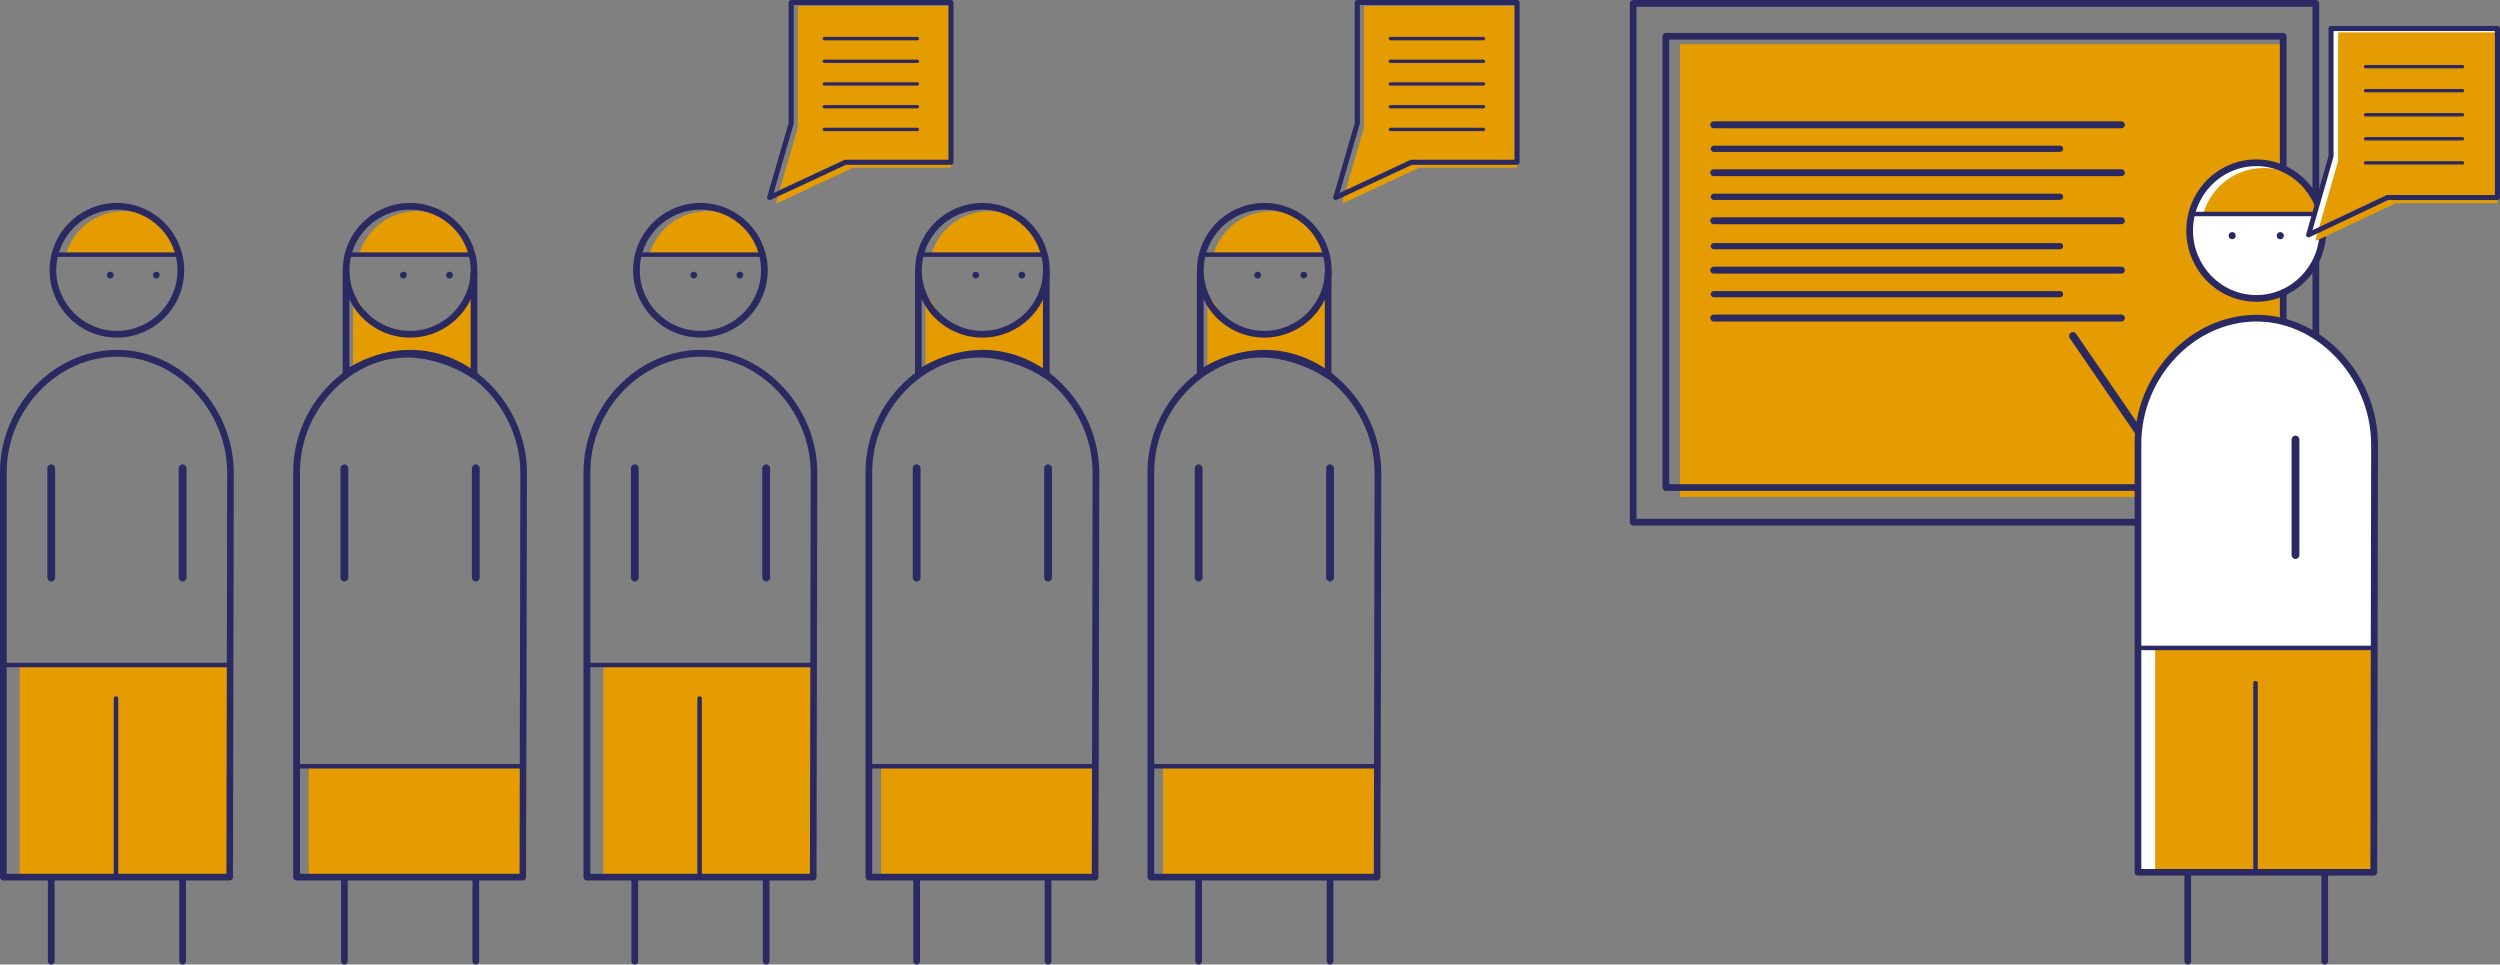 <?xml version="1.0" encoding="utf-8"?>
<!-- Generator: Adobe Illustrator 26.0.2, SVG Export Plug-In . SVG Version: 6.00 Build 0)  -->
<svg version="1.1" id="Ebene_1" xmlns="http://www.w3.org/2000/svg" xmlns:xlink="http://www.w3.org/1999/xlink" x="0px" y="0px"
	 viewBox="0 0 223.94 86.4" style="enable-background:new 0 0 223.94 86.4;" xml:space="preserve">
<rect x="0" y="0" width="223.94" height="86.4" fill="#808080" stroke="none"/>
<style type="text/css">
	.st0{fill:#E59C00;}
	.st1{fill:#2B2961;}
	.st2{fill:#FFFFFF;}
	.st3{clip-path:url(#SVGID_00000054226124875091129940000002719736493154198972_);}
	.st4{clip-path:url(#SVGID_00000086664559086605249730000001394313903832037557_);}
	.st5{clip-path:url(#SVGID_00000060009925146210114400000017474337532258080134_);}
	.st6{clip-path:url(#SVGID_00000170265340975477551600000009316201427859885725_);}
	.st7{clip-path:url(#SVGID_00000080186973349045176720000004507147366913172110_);}
	.st8{clip-path:url(#SVGID_00000146464079438894405660000016154677465923521452_);}
	.st9{clip-path:url(#SVGID_00000117655559743951091070000017128018353509494943_);}
	.st10{clip-path:url(#SVGID_00000170991527364745499030000017588218411183586723_);}
	.st11{clip-path:url(#SVGID_00000085971430536015226710000009356637757565433000_);}
	.st12{clip-path:url(#SVGID_00000114058371392734992070000005152476683160575401_);}
	.st13{clip-path:url(#SVGID_00000132065651107293686720000007099490293731799214_);}
	.st14{clip-path:url(#SVGID_00000139273781145759643950000006475828908871187597_);}
	.st15{clip-path:url(#SVGID_00000101066713380252829080000012594751812343963578_);}
	.st16{clip-path:url(#SVGID_00000145743494594186683080000001077481218153528229_);}
	.st17{clip-path:url(#SVGID_00000167368643584444946630000016857189284870269076_);}
	.st18{clip-path:url(#SVGID_00000168800951757268520430000005980766234804248511_);}
	.st19{clip-path:url(#SVGID_00000045619050783416518850000016223560167760175745_);}
	.st20{clip-path:url(#SVGID_00000013881676878168430420000001192009420886549162_);}
	.st21{clip-path:url(#SVGID_00000045618616343891548690000006776477939914231188_);}
	.st22{clip-path:url(#SVGID_00000059296197028562356130000014863953293039797135_);}
	.st23{clip-path:url(#SVGID_00000134939670266415434520000002539841397179923072_);}
	.st24{clip-path:url(#SVGID_00000014613853773973549290000010483702874655677088_);}
	.st25{clip-path:url(#SVGID_00000106827450260815505480000011085520758694984848_);}
	.st26{clip-path:url(#SVGID_00000134227604906182342570000010404002585508168637_);}
	.st27{clip-path:url(#SVGID_00000161631310125219085770000004463697122254179230_);}
	.st28{clip-path:url(#SVGID_00000132053079735250168130000000569162127662767039_);}
	.st29{clip-path:url(#SVGID_00000167365663130793808380000012225439093191472571_);}
	.st30{clip-path:url(#SVGID_00000157281184574398879030000008757148848175281554_);}
	.st31{clip-path:url(#SVGID_00000159446397397979117700000001640103451280670879_);}
	.st32{clip-path:url(#SVGID_00000016794144491880270020000014522079301293160360_);}
	.st33{clip-path:url(#SVGID_00000036209015050405181300000018248802072393530797_);}
	.st34{clip-path:url(#SVGID_00000137845602369773148500000016057297664663686039_);}
	.st35{clip-path:url(#SVGID_00000048500676011489309400000008271305714470373781_);}
	.st36{clip-path:url(#SVGID_00000044177082597932844760000008722144790762021782_);}
	.st37{clip-path:url(#SVGID_00000129200108281131739330000005624448650753909662_);}
	.st38{clip-path:url(#SVGID_00000023985011132559819360000013979994958131171458_);}
	.st39{clip-path:url(#SVGID_00000090292926328742195810000013107488443885187501_);}
	.st40{clip-path:url(#SVGID_00000037681346303698481070000006080193855876462470_);}
	.st41{clip-path:url(#SVGID_00000083066615456193301610000017836080711602234298_);}
	.st42{clip-path:url(#SVGID_00000165225249908574620340000014657383061342908848_);}
	.st43{clip-path:url(#SVGID_00000054247828560713064770000015620071376329703841_);}
	.st44{clip-path:url(#SVGID_00000096056538666073643740000009872824667117689010_);}
	.st45{clip-path:url(#SVGID_00000047755174894878952370000012583240504781747131_);}
	.st46{clip-path:url(#SVGID_00000119798287325320436960000010102912269544350859_);}
	.st47{clip-path:url(#SVGID_00000057138337888914529060000004861014304328561808_);}
	.st48{clip-path:url(#SVGID_00000057838608748137759650000001167228934817434001_);}
	.st49{clip-path:url(#SVGID_00000063610778903800502260000011895142773586285700_);}
	.st50{clip-path:url(#SVGID_00000106125961785039363350000006818784060832444829_);}
	.st51{clip-path:url(#SVGID_00000101824661859649134660000015017056328711243450_);}
	.st52{clip-path:url(#SVGID_00000029039716401219119970000005813229699788473007_);}
	.st53{clip-path:url(#SVGID_00000073717725674674352920000010744923197279607463_);}
	.st54{clip-path:url(#SVGID_00000151520435338283835890000013835561683966938507_);}
	.st55{clip-path:url(#SVGID_00000152255303969692146070000012926515798637090987_);}
	.st56{clip-path:url(#SVGID_00000051375163349845439100000006980135556247313311_);}
	.st57{clip-path:url(#SVGID_00000147901972432030468530000009078318256210567830_);}
	.st58{clip-path:url(#SVGID_00000062870874542940707070000004302354057026344850_);}
	.st59{clip-path:url(#SVGID_00000050657852898076227930000004387340139116635555_);}
	.st60{clip-path:url(#SVGID_00000018945970022886769390000004451845663973096887_);}
	.st61{clip-path:url(#SVGID_00000173161821483208505480000015128450903691464859_);}
	.st62{clip-path:url(#SVGID_00000155111703136510788340000012895442554114165380_);}
	.st63{clip-path:url(#SVGID_00000059992089610166161160000000842145454383264686_);}
	.st64{clip-path:url(#SVGID_00000136391662369506026830000015476192653029464241_);}
	.st65{clip-path:url(#SVGID_00000183929578332892268920000014022260653981344905_);}
	.st66{clip-path:url(#SVGID_00000112595637819974352120000006032164647448952497_);}
	.st67{clip-path:url(#SVGID_00000175312131474313543250000007947846876404754595_);}
	.st68{clip-path:url(#SVGID_00000132049257559617092000000018177866003038656139_);}
	.st69{clip-path:url(#SVGID_00000011738566509467197140000010987237452925827765_);}
	.st70{clip-path:url(#SVGID_00000165918090466237143040000011630709892675944621_);}
	.st71{clip-path:url(#SVGID_00000021121545368835372370000000275060138557029523_);}
	.st72{clip-path:url(#SVGID_00000165933572562990691700000004606165467880264074_);}
	.st73{clip-path:url(#SVGID_00000124880954941160194930000000436340068861984433_);}
	.st74{clip-path:url(#SVGID_00000119103538174039032440000006469444503352754086_);}
	.st75{clip-path:url(#SVGID_00000038393540531702550520000015592313270954373277_);}
	.st76{clip-path:url(#SVGID_00000024697088589477846250000002866125961793476788_);}
	.st77{clip-path:url(#SVGID_00000047061703711436852940000015736236930094872225_);}
	.st78{clip-path:url(#SVGID_00000030461320586728452250000015812591228948667049_);}
	.st79{clip-path:url(#SVGID_00000133491136910235684550000013077758319837929885_);}
	.st80{clip-path:url(#SVGID_00000063607446532104577650000008977422929786669497_);}
	.st81{clip-path:url(#SVGID_00000057122506291700643150000009719602566107967411_);}
	.st82{clip-path:url(#SVGID_00000131335545960759758060000017208837557489094832_);}
	.st83{fill:none;}
	.st84{clip-path:url(#SVGID_00000148644447745132137840000008219928240875763368_);}
	.st85{clip-path:url(#SVGID_00000034779453188309453650000016969967341908625307_);}
	.st86{clip-path:url(#SVGID_00000054948011789800213560000004570999483921854652_);}
	.st87{clip-path:url(#SVGID_00000090274829914987713350000016143379960415826607_);}
	.st88{clip-path:url(#SVGID_00000096765130950643287650000000140834405350752696_);}
	.st89{clip-path:url(#SVGID_00000056389052322814138240000009538333694030880173_);}
	.st90{clip-path:url(#SVGID_00000122689793255153615420000003897831405390150310_);}
	.st91{clip-path:url(#SVGID_00000047778188159453494880000008870956883883617724_);}
	.st92{clip-path:url(#SVGID_00000136387351293942689440000014920735492835396495_);}
	.st93{clip-path:url(#SVGID_00000076587758725298907120000017083037888633038759_);}
	.st94{clip-path:url(#SVGID_00000058557059255742024750000004252714293019205304_);}
	.st95{clip-path:url(#SVGID_00000127745640859475004960000006654650643930722179_);}
	.st96{clip-path:url(#SVGID_00000090272100705739749050000002347534258952865449_);}
	.st97{clip-path:url(#SVGID_00000103943424732841304380000000471607309116931997_);}
	.st98{clip-path:url(#SVGID_00000077291071381683366760000007877584266947639469_);}
	.st99{clip-path:url(#SVGID_00000093868426477337756110000011879452322402605460_);}
	.st100{clip-path:url(#SVGID_00000137092517400768606590000009548171389432950931_);}
	.st101{clip-path:url(#SVGID_00000039832454280346162880000003225836743653104817_);}
	.st102{clip-path:url(#SVGID_00000100374371256564218480000010915342254742291125_);}
	.st103{clip-path:url(#SVGID_00000174574598133294900540000013841917793367798678_);}
	.st104{clip-path:url(#SVGID_00000142164725687035543770000010849771562377639841_);}
	.st105{clip-path:url(#SVGID_00000036962784171259080770000001079426861224053889_);}
	.st106{clip-path:url(#SVGID_00000127015845503890253340000006364973724210089611_);}
	.st107{clip-path:url(#SVGID_00000124865242819524025680000001695882020768799420_);}
	.st108{clip-path:url(#SVGID_00000004543591992128915730000001480879395834476967_);}
	.st109{clip-path:url(#SVGID_00000151510536100261655790000010758244995986682245_);}
	.st110{clip-path:url(#SVGID_00000128486528646704898270000014398236278284336539_);}
	.st111{clip-path:url(#SVGID_00000001655096020266654910000007984404451050374583_);}
	.st112{clip-path:url(#SVGID_00000182517017461821049840000007806864695374812350_);}
	.st113{clip-path:url(#SVGID_00000129888610930255795780000007138757479699912381_);}
	.st114{clip-path:url(#SVGID_00000107567937348857928520000017978953866724941468_);}
	.st115{clip-path:url(#SVGID_00000070828234145560649410000011796295470604051123_);}
	.st116{clip-path:url(#SVGID_00000069359554016609680560000006721307518217945225_);}
	.st117{clip-path:url(#SVGID_00000125574484154866016330000001700083819557123772_);}
	.st118{clip-path:url(#SVGID_00000018925533871153765410000005827353581664270759_);}
	.st119{clip-path:url(#SVGID_00000075856512939326021320000012019016761516756913_);}
	.st120{clip-path:url(#SVGID_00000035530475137976063420000005689055099903432371_);}
	.st121{clip-path:url(#SVGID_00000063618371995236814380000006399076249336947346_);}
	.st122{clip-path:url(#SVGID_00000023249412160316230630000008213930877389693604_);}
	.st123{clip-path:url(#SVGID_00000029041913051529246830000006805701100162692794_);}
	.st124{clip-path:url(#SVGID_00000041984882422000851680000004754973405324241586_);}
	.st125{clip-path:url(#SVGID_00000078734181140895377980000008338648048155981744_);}
	.st126{clip-path:url(#SVGID_00000072962124950156521540000009239507230496088209_);}
	.st127{clip-path:url(#SVGID_00000143611780677645054650000000784733647949830818_);}
	.st128{clip-path:url(#SVGID_00000135655850218638492260000012386254193990841787_);}
	.st129{clip-path:url(#SVGID_00000060751588054828299230000005388194499779199153_);}
	.st130{clip-path:url(#SVGID_00000082326360778948511460000003783822153308936122_);}
	.st131{clip-path:url(#SVGID_00000163062565478588664830000016652190030223751312_);}
	.st132{clip-path:url(#SVGID_00000008122975469189371990000016259039124140353412_);}
	.st133{clip-path:url(#SVGID_00000074426671937976045430000016285384345769954201_);}
	.st134{clip-path:url(#SVGID_00000078034791005958489160000009728800631822514358_);}
	.st135{clip-path:url(#SVGID_00000034769845109843426990000002806218138701071764_);}
	.st136{clip-path:url(#SVGID_00000135674163542660727400000011053355175893329341_);}
	.st137{clip-path:url(#SVGID_00000038388346173171366550000016675020513520968836_);}
	.st138{clip-path:url(#SVGID_00000036930745481272681140000010691969658587222657_);}
	.st139{clip-path:url(#SVGID_00000122691965536830847990000018128981521620933028_);}
	.st140{clip-path:url(#SVGID_00000033357666856905715090000010487091246945591170_);}
	.st141{clip-path:url(#SVGID_00000170987943332512285580000003786030810340196992_);}
	.st142{clip-path:url(#SVGID_00000047742328092403240250000017030828960130919323_);}
	.st143{clip-path:url(#SVGID_00000167368106390627481290000001626924731206518665_);}
	.st144{clip-path:url(#SVGID_00000164494926919086875140000014609974517543040432_);}
	.st145{clip-path:url(#SVGID_00000067959139120329286150000004086487392503221424_);}
	.st146{clip-path:url(#SVGID_00000162347996924660613920000007079962464250447746_);}
	.st147{clip-path:url(#SVGID_00000118371681780887346560000012879864028894861985_);}
	.st148{clip-path:url(#SVGID_00000014618461332614858650000005146840764719538614_);}
	.st149{clip-path:url(#SVGID_00000075846850396614776820000011144924328981310650_);}
	.st150{clip-path:url(#SVGID_00000090974251275169678290000011468516808011809953_);}
	.st151{clip-path:url(#SVGID_00000056391068425170326060000005776877320322397061_);}
	.st152{clip-path:url(#SVGID_00000168084712752234027970000000856073591558071737_);}
	.st153{clip-path:url(#SVGID_00000119084219071642000740000008832847428542058931_);}
	.st154{clip-path:url(#SVGID_00000102514652724270376810000000049624643049179284_);}
	.st155{clip-path:url(#SVGID_00000113317862336126120400000017369047052142591105_);}
	.st156{clip-path:url(#SVGID_00000103963444805650124870000014827852557723705743_);}
	.st157{clip-path:url(#SVGID_00000148657763717521162010000006605888573975606701_);}
	.st158{clip-path:url(#SVGID_00000129914345315390484080000015025218509391430817_);}
	.st159{clip-path:url(#SVGID_00000054945649441999131030000018108816150089899686_);}
	.st160{clip-path:url(#SVGID_00000042003194400004915170000016542105910670665663_);}
	.st161{clip-path:url(#SVGID_00000181787188175458598430000001569884942906359743_);}
	.st162{clip-path:url(#SVGID_00000066485506620539995400000001321881582939957418_);}
	.st163{clip-path:url(#SVGID_00000140709228977735096170000004621173901001842827_);}
	.st164{clip-path:url(#SVGID_00000181055044399286335430000010581153341692448933_);}
	.st165{clip-path:url(#SVGID_00000128443233246662692030000012379947552829425284_);}
	.st166{clip-path:url(#SVGID_00000026124271801477134100000018183054070329013637_);}
	.st167{clip-path:url(#SVGID_00000037671985058280408610000001757276515200033156_);}
	.st168{clip-path:url(#SVGID_00000041285075168032969760000015504916839845728900_);}
	.st169{clip-path:url(#SVGID_00000036942923725981359020000000186210727599936942_);}
	.st170{clip-path:url(#SVGID_00000060722722048446710500000005875848069765759927_);}
	.st171{clip-path:url(#SVGID_00000078750041994764195290000016793478967066287028_);}
	.st172{clip-path:url(#SVGID_00000170980534568338290880000008958673891902977188_);}
	.st173{clip-path:url(#SVGID_00000044866999356835249250000014684571421651429022_);}
	.st174{clip-path:url(#SVGID_00000075860388375692235300000004119127119453995146_);}
	.st175{clip-path:url(#SVGID_00000142137040407609974680000017159028877033511353_);}
	.st176{clip-path:url(#SVGID_00000083071343348535780890000005853095153716394685_);}
	.st177{clip-path:url(#SVGID_00000105422046316800253190000006183971837671016121_);}
	.st178{clip-path:url(#SVGID_00000170986235521105302020000013602477171516906677_);}
	.st179{clip-path:url(#SVGID_00000085971737602633135050000000690961629666271665_);}
	.st180{clip-path:url(#SVGID_00000027581450543270766520000017289311481819135159_);}
	.st181{clip-path:url(#SVGID_00000068659006139265153690000001980398367042957235_);}
	.st182{clip-path:url(#SVGID_00000096781515991247839430000017664075244205853584_);}
	.st183{clip-path:url(#SVGID_00000137835023099370199670000007143500141567040441_);}
	.st184{clip-path:url(#SVGID_00000127005954572763602970000010768685802916901768_);}
	.st185{clip-path:url(#SVGID_00000156558921126326491670000017166042129207997058_);}
	.st186{clip-path:url(#SVGID_00000137829335173968777960000005914750079609211071_);}
</style>
<g>
	<g>
		<g>
			<rect x="1.89" y="59.65" class="st0" width="18.52" height="19"/>
		</g>
	</g>
	<g>
		<g>
			<path class="st0" d="M20.41,78.78H1.89c-0.07,0-0.12-0.06-0.12-0.12v-19c0-0.07,0.06-0.12,0.12-0.12h18.52
				c0.07,0,0.12,0.06,0.12,0.12v19C20.54,78.73,20.48,78.78,20.41,78.78z M2.01,78.53h18.27V59.78H2.01V78.53z"/>
		</g>
	</g>
	<g>
		<g>
			<rect x="54.16" y="59.65" class="st0" width="18.52" height="19"/>
		</g>
	</g>
	<g>
		<g>
			<path class="st0" d="M72.68,78.78H54.16c-0.07,0-0.12-0.06-0.12-0.12v-19c0-0.07,0.06-0.12,0.12-0.12h18.52
				c0.07,0,0.12,0.06,0.12,0.12v19C72.81,78.73,72.75,78.78,72.68,78.78z M54.29,78.53h18.27V59.78H54.29V78.53z"/>
		</g>
	</g>
	<g>
		<defs>
			<rect id="SVGID_00000158721114727748279790000010735659855526298555_" width="223.94" height="86.4"/>
		</defs>
		<clipPath id="SVGID_00000144313517743111936490000012152866247450502585_">
			<use xlink:href="#SVGID_00000158721114727748279790000010735659855526298555_"  style="overflow:visible;"/>
		</clipPath>
		<g style="clip-path:url(#SVGID_00000144313517743111936490000012152866247450502585_);">
			<g>
				<path class="st0" d="M36.91,31.74c2.11,0,4.07,0.4,5.7,1.52v-7.3l-0.59,0.83c-0.93,1.93-2.87,3.26-5.11,3.26
					c-2.24,0-3.83-0.94-4.76-2.87l-0.39-0.4v6.39C33.28,32.27,35.03,31.74,36.91,31.74"/>
			</g>
		</g>
		<g style="clip-path:url(#SVGID_00000144313517743111936490000012152866247450502585_);">
			<g>
				<path class="st0" d="M42.61,33.39c-0.02,0-0.05-0.01-0.07-0.02c-1.46-1.01-3.3-1.5-5.63-1.5c-1.78,0-3.54,0.49-5.09,1.42
					c-0.04,0.02-0.09,0.02-0.13,0c-0.04-0.02-0.06-0.06-0.06-0.11v-6.39c0-0.05,0.03-0.1,0.08-0.12c0.05-0.02,0.1-0.01,0.14,0.03
					l0.39,0.4c0.01,0.01,0.02,0.02,0.02,0.03c0.91,1.88,2.43,2.8,4.64,2.8c2.13,0,4.05-1.22,4.99-3.19l0.6-0.84
					c0.03-0.04,0.09-0.06,0.14-0.05c0.05,0.02,0.09,0.06,0.09,0.12v7.3c0,0.05-0.03,0.09-0.07,0.11
					C42.65,33.38,42.63,33.39,42.61,33.39z M36.91,31.62c2.28,0,4.1,0.46,5.58,1.41v-6.68l-0.37,0.51
					c-0.98,2.04-2.98,3.31-5.21,3.31c-2.28,0-3.92-0.98-4.86-2.92l-0.16-0.17v5.87C33.43,32.08,35.16,31.62,36.91,31.62z"/>
			</g>
		</g>
		<g style="clip-path:url(#SVGID_00000144313517743111936490000012152866247450502585_);">
			<g>
				<path class="st0" d="M88.18,31.74c2.11,0,4.07,0.4,5.7,1.52v-7.3l-0.59,0.83c-0.93,1.93-2.86,3.26-5.11,3.26
					c-2.24,0-3.83-0.94-4.76-2.87l-0.39-0.4v6.39C84.54,32.27,86.3,31.74,88.18,31.74"/>
			</g>
		</g>
		<g style="clip-path:url(#SVGID_00000144313517743111936490000012152866247450502585_);">
			<g>
				<path class="st0" d="M93.88,33.39c-0.02,0-0.05-0.01-0.07-0.02c-1.46-1.01-3.3-1.5-5.63-1.5c-1.78,0-3.54,0.49-5.09,1.42
					c-0.04,0.02-0.09,0.02-0.13,0c-0.04-0.02-0.06-0.06-0.06-0.11v-6.39c0-0.05,0.03-0.1,0.08-0.12s0.1-0.01,0.14,0.03l0.39,0.4
					c0.01,0.01,0.02,0.02,0.02,0.03c0.91,1.88,2.43,2.8,4.64,2.8c2.13,0,4.05-1.22,4.99-3.19l0.6-0.84
					c0.03-0.04,0.09-0.06,0.14-0.05c0.05,0.02,0.09,0.06,0.09,0.12v7.3c0,0.05-0.03,0.09-0.07,0.11
					C93.92,33.38,93.9,33.39,93.88,33.39z M88.18,31.62c2.28,0,4.1,0.46,5.58,1.41v-6.68l-0.37,0.51c-0.98,2.04-2.98,3.31-5.21,3.31
					c-2.28,0-3.92-0.98-4.86-2.92l-0.16-0.17v5.87C84.69,32.08,86.42,31.62,88.18,31.62z"/>
			</g>
		</g>
		<g style="clip-path:url(#SVGID_00000144313517743111936490000012152866247450502585_);">
			<g>
				<path class="st0" d="M113.43,31.74c2.11,0,4.07,0.4,5.7,1.52v-7.3l-0.59,0.83c-0.93,1.93-2.86,3.26-5.11,3.26
					c-2.24,0-3.83-0.94-4.76-2.87l-0.39-0.4v6.39C109.8,32.27,111.55,31.74,113.43,31.74"/>
			</g>
		</g>
		<g style="clip-path:url(#SVGID_00000144313517743111936490000012152866247450502585_);">
			<g>
				<path class="st0" d="M119.13,33.39c-0.02,0-0.05-0.01-0.07-0.02c-1.46-1.01-3.3-1.5-5.63-1.5c-1.78,0-3.54,0.49-5.09,1.42
					c-0.04,0.02-0.09,0.02-0.13,0c-0.04-0.02-0.06-0.06-0.06-0.11v-6.39c0-0.05,0.03-0.1,0.08-0.12c0.05-0.02,0.1-0.01,0.14,0.03
					l0.39,0.4c0.01,0.01,0.02,0.02,0.02,0.03c0.91,1.88,2.43,2.8,4.64,2.8c2.13,0,4.05-1.22,4.99-3.19l0.6-0.84
					c0.03-0.04,0.09-0.06,0.14-0.05c0.05,0.02,0.09,0.06,0.09,0.12v7.3c0,0.05-0.03,0.09-0.07,0.11
					C119.17,33.38,119.15,33.39,119.13,33.39z M113.43,31.62c2.28,0,4.1,0.46,5.58,1.41v-6.68l-0.37,0.51
					c-0.98,2.04-2.98,3.31-5.21,3.31c-2.28,0-3.92-0.98-4.86-2.92l-0.16-0.17v5.87C109.95,32.08,111.68,31.62,113.43,31.62z"/>
			</g>
		</g>
		<g style="clip-path:url(#SVGID_00000144313517743111936490000012152866247450502585_);">
			<g>
				<path class="st1" d="M42.47,33.93c-0.06,0-0.12-0.02-0.17-0.05c-1.7-1.14-3.91-1.85-5.78-1.85c-1.91,0-3.71,0.56-5.35,1.66
					c-0.09,0.06-0.21,0.07-0.31,0.02c-0.1-0.05-0.16-0.15-0.16-0.26v-8.97h0.6v8.42c1.62-0.97,3.37-1.47,5.22-1.47
					c1.84,0,3.91,0.61,5.64,1.65v-8.72h0.6v9.27c0,0.11-0.06,0.21-0.16,0.26C42.56,33.92,42.51,33.93,42.47,33.93z"/>
			</g>
		</g>
		<g style="clip-path:url(#SVGID_00000144313517743111936490000012152866247450502585_);">
			<g>
				<path class="st1" d="M93.73,33.93c-0.06,0-0.12-0.02-0.17-0.05c-1.7-1.14-3.91-1.85-5.78-1.85c-1.91,0-3.71,0.56-5.35,1.66
					c-0.09,0.06-0.21,0.07-0.31,0.02c-0.1-0.05-0.16-0.15-0.16-0.26v-8.97h0.6v8.42c1.62-0.97,3.37-1.47,5.22-1.47
					c1.84,0,3.91,0.61,5.64,1.65v-8.72h0.6v9.27c0,0.11-0.06,0.21-0.16,0.26C93.83,33.92,93.78,33.93,93.73,33.93z"/>
			</g>
		</g>
		<g style="clip-path:url(#SVGID_00000144313517743111936490000012152866247450502585_);">
			<g>
				<path class="st1" d="M118.98,33.93c-0.06,0-0.12-0.02-0.17-0.05c-1.7-1.14-3.91-1.85-5.78-1.85c-1.94,0-3.69,0.54-5.35,1.66
					c-0.09,0.06-0.21,0.07-0.31,0.02c-0.1-0.05-0.16-0.15-0.16-0.26v-8.97h0.6v8.42c1.62-0.97,3.37-1.47,5.22-1.47
					c1.84,0,3.91,0.61,5.64,1.65v-8.72h0.6v9.27c0,0.11-0.06,0.21-0.16,0.26C119.08,33.92,119.03,33.93,118.98,33.93z"/>
			</g>
		</g>
	</g>
	<g>
		<g>
			<rect x="27.77" y="68.63" class="st0" width="19.25" height="10.03"/>
		</g>
	</g>
	<g>
		<g>
			<path class="st0" d="M47.02,78.78H27.77c-0.07,0-0.12-0.06-0.12-0.12V68.63c0-0.07,0.06-0.12,0.12-0.12h19.25
				c0.07,0,0.12,0.06,0.12,0.12v10.03C47.14,78.73,47.09,78.78,47.02,78.78z M27.9,78.53h19v-9.78h-19V78.53z"/>
		</g>
	</g>
	<g>
		<g>
			<rect x="79.04" y="68.63" class="st0" width="19.25" height="10.03"/>
		</g>
	</g>
	<g>
		<g>
			<path class="st0" d="M98.28,78.78H79.04c-0.07,0-0.12-0.06-0.12-0.12V68.63c0-0.07,0.06-0.12,0.12-0.12h19.25
				c0.07,0,0.12,0.06,0.12,0.12v10.03C98.41,78.73,98.35,78.78,98.28,78.78z M79.16,78.53h19v-9.78h-19V78.53z"/>
		</g>
	</g>
	<g>
		<g>
			<rect x="104.29" y="68.63" class="st0" width="19.25" height="10.03"/>
		</g>
	</g>
	<g>
		<g>
			<path class="st0" d="M123.54,78.78h-19.25c-0.07,0-0.12-0.06-0.12-0.12V68.63c0-0.07,0.06-0.12,0.12-0.12h19.25
				c0.07,0,0.12,0.06,0.12,0.12v10.03C123.66,78.73,123.6,78.78,123.54,78.78z M104.41,78.53h19v-9.78h-19V78.53z"/>
		</g>
	</g>
	<g>
		<g>
			<rect x="26.74" y="68.44" class="st1" width="20.22" height="0.4"/>
		</g>
	</g>
	<g>
		<g>
			<rect x="78" y="68.44" class="st1" width="20.22" height="0.4"/>
		</g>
	</g>
	<g>
		<g>
			<rect x="103.26" y="68.44" class="st1" width="20.22" height="0.4"/>
		</g>
	</g>
	<g>
		<defs>
			<rect id="SVGID_00000183959991498607470260000004276776301242006959_" width="223.94" height="86.4"/>
		</defs>
		<clipPath id="SVGID_00000096019429502442011310000015458295704105367426_">
			<use xlink:href="#SVGID_00000183959991498607470260000004276776301242006959_"  style="overflow:visible;"/>
		</clipPath>
		<g style="clip-path:url(#SVGID_00000096019429502442011310000015458295704105367426_);">
			<g>
				<path class="st1" d="M42.62,86.4c-0.17,0-0.3-0.13-0.3-0.3v-7.29c0-0.17,0.13-0.3,0.3-0.3s0.3,0.13,0.3,0.3v7.29
					C42.92,86.27,42.78,86.4,42.62,86.4z M30.85,86.4c-0.17,0-0.3-0.13-0.3-0.3v-7.29c0-0.17,0.13-0.3,0.3-0.3s0.3,0.13,0.3,0.3
					v7.29C31.15,86.27,31.02,86.4,30.85,86.4z"/>
			</g>
		</g>
		<g style="clip-path:url(#SVGID_00000096019429502442011310000015458295704105367426_);">
			<g>
				<path class="st1" d="M93.88,86.4c-0.17,0-0.3-0.13-0.3-0.3v-7.29c0-0.17,0.13-0.3,0.3-0.3s0.3,0.13,0.3,0.3v7.29
					C94.18,86.27,94.05,86.4,93.88,86.4z M82.11,86.4c-0.17,0-0.3-0.13-0.3-0.3v-7.29c0-0.17,0.13-0.3,0.3-0.3s0.3,0.13,0.3,0.3
					v7.29C82.41,86.27,82.28,86.4,82.11,86.4z"/>
			</g>
		</g>
		<g style="clip-path:url(#SVGID_00000096019429502442011310000015458295704105367426_);">
			<g>
				<path class="st1" d="M119.14,86.4c-0.17,0-0.3-0.13-0.3-0.3v-7.29c0-0.17,0.13-0.3,0.3-0.3s0.3,0.13,0.3,0.3v7.29
					C119.44,86.27,119.3,86.4,119.14,86.4z M107.37,86.4c-0.17,0-0.3-0.13-0.3-0.3v-7.29c0-0.17,0.13-0.3,0.3-0.3s0.3,0.13,0.3,0.3
					v7.29C107.67,86.27,107.54,86.4,107.37,86.4z"/>
			</g>
		</g>
	</g>
	<g>
		<g>
			<path class="st1" d="M42.62,52.09c-0.19,0-0.35-0.16-0.35-0.35v-9.79c0-0.19,0.16-0.35,0.35-0.35s0.35,0.16,0.35,0.35v9.79
				C42.97,51.93,42.81,52.09,42.62,52.09z M30.85,52.09c-0.19,0-0.35-0.16-0.35-0.35v-9.79c0-0.19,0.16-0.35,0.35-0.35
				s0.35,0.16,0.35,0.35v9.79C31.2,51.93,31.04,52.09,30.85,52.09z"/>
		</g>
	</g>
	<g>
		<g>
			<path class="st1" d="M93.88,52.09c-0.19,0-0.35-0.16-0.35-0.35v-9.79c0-0.19,0.16-0.35,0.35-0.35s0.35,0.16,0.35,0.35v9.79
				C94.23,51.93,94.08,52.09,93.88,52.09z M82.11,52.09c-0.19,0-0.35-0.16-0.35-0.35v-9.79c0-0.19,0.16-0.35,0.35-0.35
				s0.35,0.16,0.35,0.35v9.79C82.46,51.93,82.3,52.09,82.11,52.09z"/>
		</g>
	</g>
	<g>
		<g>
			<path class="st1" d="M119.14,52.09c-0.19,0-0.35-0.16-0.35-0.35v-9.79c0-0.19,0.16-0.35,0.35-0.35s0.35,0.16,0.35,0.35v9.79
				C119.49,51.93,119.33,52.09,119.14,52.09z M107.37,52.09c-0.19,0-0.35-0.16-0.35-0.35v-9.79c0-0.19,0.16-0.35,0.35-0.35
				s0.35,0.16,0.35,0.35v9.79C107.72,51.93,107.56,52.09,107.37,52.09z"/>
		</g>
	</g>
	<g>
		<defs>
			<rect id="SVGID_00000154392666370500383640000000237845363305406387_" width="223.94" height="86.4"/>
		</defs>
		<clipPath id="SVGID_00000076574385723156193990000001511257876080958884_">
			<use xlink:href="#SVGID_00000154392666370500383640000000237845363305406387_"  style="overflow:visible;"/>
		</clipPath>
		<g style="clip-path:url(#SVGID_00000076574385723156193990000001511257876080958884_);">
			<g>
				<path class="st1" d="M46.84,78.87H26.56c-0.17,0-0.3-0.13-0.3-0.3V42.28c0-5.89,4.78-10.9,10.44-10.94c0.02,0,0.04,0,0.06,0
					c2.59,0,5.1,1.07,7.06,3.01c2.13,2.1,3.36,4.99,3.38,7.92c0,0,0,0,0,0l-0.07,36.28C47.14,78.73,47,78.87,46.84,78.87z
					 M26.86,78.27h19.68l0.07-35.98c-0.02-2.77-1.18-5.5-3.2-7.5c-1.85-1.83-4.21-2.84-6.64-2.84c-0.02,0-0.04,0-0.06,0
					c-5.33,0.04-9.84,4.77-9.84,10.34V78.27z"/>
			</g>
		</g>
		<g style="clip-path:url(#SVGID_00000076574385723156193990000001511257876080958884_);">
			<g>
				<path class="st1" d="M98.1,78.87H77.83c-0.17,0-0.3-0.13-0.3-0.3V42.28c0-5.89,4.78-10.9,10.44-10.94c0.02,0,0.04,0,0.06,0
					c2.59,0,5.1,1.07,7.06,3.01c2.13,2.1,3.36,4.99,3.38,7.92c0,0,0,0,0,0L98.4,78.57C98.4,78.73,98.27,78.87,98.1,78.87z
					 M78.13,78.27H97.8l0.07-35.98c-0.02-2.77-1.18-5.5-3.2-7.5c-1.87-1.85-4.23-2.83-6.7-2.84c-5.33,0.04-9.84,4.77-9.84,10.34
					V78.27z"/>
			</g>
		</g>
		<g style="clip-path:url(#SVGID_00000076574385723156193990000001511257876080958884_);">
			<g>
				<path class="st1" d="M123.36,78.87h-20.27c-0.17,0-0.3-0.13-0.3-0.3V42.28c0-5.89,4.78-10.9,10.44-10.94c0.02,0,0.04,0,0.06,0
					c2.59,0,5.1,1.07,7.06,3.01c2.13,2.1,3.36,4.99,3.38,7.92c0,0,0,0,0,0l-0.07,36.28C123.66,78.73,123.52,78.87,123.36,78.87z
					 M103.38,78.27h19.68l0.07-35.98c-0.02-2.77-1.18-5.5-3.2-7.5c-1.85-1.83-4.21-2.84-6.64-2.84c-0.02,0-0.04,0-0.06,0
					c-5.33,0.04-9.84,4.77-9.84,10.34V78.27z"/>
			</g>
		</g>
		<g style="clip-path:url(#SVGID_00000076574385723156193990000001511257876080958884_);">
			<g>
				<path class="st0" d="M42.46,22.81c-0.66-2.18-2.69-3.77-5.09-3.77s-4.42,1.59-5.09,3.77H42.46z"/>
			</g>
		</g>
		<g style="clip-path:url(#SVGID_00000076574385723156193990000001511257876080958884_);">
			<g>
				<path class="st0" d="M42.46,22.93H32.29c-0.04,0-0.08-0.02-0.1-0.05c-0.02-0.03-0.03-0.07-0.02-0.11
					c0.7-2.31,2.79-3.86,5.21-3.86s4.5,1.55,5.21,3.86c0.01,0.04,0,0.08-0.02,0.11C42.53,22.91,42.5,22.93,42.46,22.93z
					 M32.46,22.68h9.83c-0.72-2.11-2.67-3.52-4.91-3.52S33.17,20.57,32.46,22.68z"/>
			</g>
		</g>
		<g style="clip-path:url(#SVGID_00000076574385723156193990000001511257876080958884_);">
			<g>
				<path class="st0" d="M93.72,22.81c-0.66-2.18-2.69-3.77-5.09-3.77c-2.4,0-4.42,1.59-5.09,3.77H93.72z"/>
			</g>
		</g>
		<g style="clip-path:url(#SVGID_00000076574385723156193990000001511257876080958884_);">
			<g>
				<path class="st0" d="M93.72,22.93H83.55c-0.04,0-0.08-0.02-0.1-0.05c-0.02-0.03-0.03-0.07-0.02-0.11
					c0.7-2.31,2.79-3.86,5.21-3.86s4.5,1.55,5.21,3.86c0.01,0.04,0,0.08-0.02,0.11C93.8,22.91,93.76,22.93,93.72,22.93z
					 M83.72,22.68h9.83c-0.72-2.11-2.67-3.52-4.91-3.52S84.44,20.57,83.72,22.68z"/>
			</g>
		</g>
		<g style="clip-path:url(#SVGID_00000076574385723156193990000001511257876080958884_);">
			<g>
				<path class="st0" d="M118.98,22.81c-0.66-2.18-2.69-3.77-5.09-3.77c-2.4,0-4.42,1.59-5.09,3.77H118.98z"/>
			</g>
		</g>
		<g style="clip-path:url(#SVGID_00000076574385723156193990000001511257876080958884_);">
			<g>
				<path class="st0" d="M118.98,22.93h-10.17c-0.04,0-0.08-0.02-0.1-0.05c-0.02-0.03-0.03-0.07-0.02-0.11
					c0.7-2.31,2.79-3.86,5.21-3.86s4.5,1.55,5.21,3.86c0.01,0.04,0,0.08-0.02,0.11C119.05,22.91,119.02,22.93,118.98,22.93z
					 M108.98,22.68h9.83c-0.72-2.11-2.67-3.52-4.91-3.52S109.69,20.57,108.98,22.68z"/>
			</g>
		</g>
		<g style="clip-path:url(#SVGID_00000076574385723156193990000001511257876080958884_);">
			<g>
				<path class="st1" d="M36.73,30.24c-3.32,0-6.03-2.71-6.03-6.03s2.71-6.03,6.03-6.03s6.03,2.71,6.03,6.03
					S40.06,30.24,36.73,30.24z M36.73,18.78c-2.99,0-5.43,2.44-5.43,5.43s2.44,5.43,5.43,5.43s5.43-2.44,5.43-5.43
					S39.73,18.78,36.73,18.78z"/>
			</g>
		</g>
		<g style="clip-path:url(#SVGID_00000076574385723156193990000001511257876080958884_);">
			<g>
				<path class="st1" d="M88,30.24c-3.32,0-6.03-2.71-6.03-6.03s2.71-6.03,6.03-6.03s6.03,2.71,6.03,6.03S91.32,30.24,88,30.24z
					 M88,18.78c-2.99,0-5.43,2.44-5.43,5.43S85,29.64,88,29.64s5.43-2.44,5.43-5.43S90.99,18.78,88,18.78z"/>
			</g>
		</g>
		<g style="clip-path:url(#SVGID_00000076574385723156193990000001511257876080958884_);">
			<g>
				<path class="st1" d="M113.25,30.24c-3.32,0-6.03-2.71-6.03-6.03s2.71-6.03,6.03-6.03s6.03,2.71,6.03,6.03
					S116.58,30.24,113.25,30.24z M113.25,18.78c-2.99,0-5.43,2.44-5.43,5.43s2.44,5.43,5.43,5.43s5.43-2.44,5.43-5.43
					S116.25,18.78,113.25,18.78z"/>
			</g>
		</g>
	</g>
	<g>
		<g>
			<rect x="31.31" y="22.61" class="st1" width="10.85" height="0.4"/>
		</g>
	</g>
	<g>
		<g>
			<rect x="82.58" y="22.61" class="st1" width="10.85" height="0.4"/>
		</g>
	</g>
	<g>
		<g>
			<rect x="107.83" y="22.61" class="st1" width="10.85" height="0.4"/>
		</g>
	</g>
	<g>
		<defs>
			<rect id="SVGID_00000019661588330592095820000016521321055003344283_" width="223.94" height="86.4"/>
		</defs>
		<clipPath id="SVGID_00000102532317647067230510000013948408998386488501_">
			<use xlink:href="#SVGID_00000019661588330592095820000016521321055003344283_"  style="overflow:visible;"/>
		</clipPath>
		<g style="clip-path:url(#SVGID_00000102532317647067230510000013948408998386488501_);">
			<g>
				<path class="st1" d="M36.44,24.64c0,0.17-0.14,0.31-0.31,0.31c-0.17,0-0.3-0.14-0.3-0.31c0-0.17,0.14-0.3,0.3-0.3
					C36.31,24.33,36.44,24.47,36.44,24.64"/>
			</g>
		</g>
		<g style="clip-path:url(#SVGID_00000102532317647067230510000013948408998386488501_);">
			<g>
				<path class="st1" d="M87.71,24.64c0,0.17-0.14,0.31-0.31,0.31c-0.17,0-0.3-0.14-0.3-0.31c0-0.17,0.14-0.3,0.3-0.3
					C87.57,24.33,87.71,24.47,87.71,24.64"/>
			</g>
		</g>
		<g style="clip-path:url(#SVGID_00000102532317647067230510000013948408998386488501_);">
			<g>
				<path class="st1" d="M112.96,24.64c0,0.17-0.14,0.31-0.31,0.31c-0.17,0-0.3-0.14-0.3-0.31c0-0.17,0.14-0.3,0.3-0.3
					C112.82,24.33,112.96,24.47,112.96,24.64"/>
			</g>
		</g>
		<g style="clip-path:url(#SVGID_00000102532317647067230510000013948408998386488501_);">
			<g>
				<path class="st1" d="M40.57,24.64c0,0.17-0.14,0.31-0.31,0.31c-0.17,0-0.3-0.14-0.3-0.31c0-0.17,0.14-0.3,0.3-0.3
					C40.44,24.33,40.57,24.47,40.57,24.64"/>
			</g>
		</g>
		<g style="clip-path:url(#SVGID_00000102532317647067230510000013948408998386488501_);">
			<g>
				<path class="st1" d="M91.84,24.64c0,0.17-0.14,0.31-0.31,0.31c-0.17,0-0.3-0.14-0.3-0.31c0-0.17,0.14-0.3,0.3-0.3
					C91.7,24.33,91.84,24.47,91.84,24.64"/>
			</g>
		</g>
		<g style="clip-path:url(#SVGID_00000102532317647067230510000013948408998386488501_);">
			<g>
				<path class="st1" d="M117.09,24.64c0,0.17-0.14,0.31-0.31,0.31c-0.17,0-0.3-0.14-0.3-0.31c0-0.17,0.14-0.3,0.3-0.3
					C116.96,24.33,117.09,24.47,117.09,24.64"/>
			</g>
		</g>
		<g style="clip-path:url(#SVGID_00000102532317647067230510000013948408998386488501_);">
			<g>
				<rect x="0.48" y="59.37" class="st1" width="20.22" height="0.4"/>
			</g>
		</g>
	</g>
	<g>
		<g>
			<rect x="52.75" y="59.37" class="st1" width="20.22" height="0.4"/>
		</g>
	</g>
	<g>
		<defs>
			<rect id="SVGID_00000097482962401451047130000005548781828021225648_" width="223.94" height="86.4"/>
		</defs>
		<clipPath id="SVGID_00000006671923507664507680000015871243135646165641_">
			<use xlink:href="#SVGID_00000097482962401451047130000005548781828021225648_"  style="overflow:visible;"/>
		</clipPath>
		<g style="clip-path:url(#SVGID_00000006671923507664507680000015871243135646165641_);">
			<g>
				<path class="st1" d="M16.36,86.4c-0.17,0-0.3-0.13-0.3-0.3v-7.29c0-0.17,0.13-0.3,0.3-0.3s0.3,0.13,0.3,0.3v7.29
					C16.66,86.27,16.52,86.4,16.36,86.4z M4.59,86.4c-0.17,0-0.3-0.13-0.3-0.3v-7.29c0-0.17,0.13-0.3,0.3-0.3s0.3,0.13,0.3,0.3v7.29
					C4.89,86.27,4.75,86.4,4.59,86.4z"/>
			</g>
		</g>
		<g style="clip-path:url(#SVGID_00000006671923507664507680000015871243135646165641_);">
			<g>
				<path class="st1" d="M68.63,86.4c-0.17,0-0.3-0.13-0.3-0.3v-7.29c0-0.17,0.13-0.3,0.3-0.3s0.3,0.13,0.3,0.3v7.29
					C68.93,86.27,68.79,86.4,68.63,86.4z M56.86,86.4c-0.17,0-0.3-0.13-0.3-0.3v-7.29c0-0.17,0.13-0.3,0.3-0.3s0.3,0.13,0.3,0.3
					v7.29C57.16,86.27,57.03,86.4,56.86,86.4z"/>
			</g>
		</g>
	</g>
	<g>
		<g>
			<path class="st1" d="M16.36,52.09c-0.19,0-0.35-0.16-0.35-0.35v-9.79c0-0.19,0.16-0.35,0.35-0.35s0.35,0.16,0.35,0.35v9.79
				C16.71,51.93,16.55,52.09,16.36,52.09z M4.59,52.09c-0.19,0-0.35-0.16-0.35-0.35v-9.79c0-0.19,0.16-0.35,0.35-0.35
				s0.35,0.16,0.35,0.35v9.79C4.93,51.93,4.78,52.09,4.59,52.09z"/>
		</g>
	</g>
	<g>
		<g>
			<path class="st1" d="M68.63,52.09c-0.19,0-0.35-0.16-0.35-0.35v-9.79c0-0.19,0.16-0.35,0.35-0.35s0.35,0.16,0.35,0.35v9.79
				C68.98,51.93,68.82,52.09,68.63,52.09z M56.86,52.09c-0.19,0-0.35-0.16-0.35-0.35v-9.79c0-0.19,0.16-0.35,0.35-0.35
				s0.35,0.16,0.35,0.35v9.79C57.21,51.93,57.05,52.09,56.86,52.09z"/>
		</g>
	</g>
	<g>
		<defs>
			<rect id="SVGID_00000069398053887400359890000013138891549292891276_" width="223.94" height="86.4"/>
		</defs>
		<clipPath id="SVGID_00000013903308418337638740000015769675132207530893_">
			<use xlink:href="#SVGID_00000069398053887400359890000013138891549292891276_"  style="overflow:visible;"/>
		</clipPath>
		<g style="clip-path:url(#SVGID_00000013903308418337638740000015769675132207530893_);">
			<g>
				<path class="st1" d="M20.58,78.87H0.3c-0.17,0-0.3-0.13-0.3-0.3V42.28c0-5.89,4.78-10.9,10.44-10.94c0.02,0,0.04,0,0.06,0
					c2.59,0,5.1,1.07,7.06,3.01c2.13,2.1,3.36,4.99,3.38,7.92c0,0,0,0,0,0l-0.07,36.28C20.88,78.73,20.74,78.87,20.58,78.87z
					 M0.6,78.27h19.68l0.07-35.98c-0.02-2.77-1.18-5.5-3.2-7.5c-1.87-1.85-4.23-2.83-6.7-2.84C5.11,31.99,0.6,36.72,0.6,42.28V78.27
					z"/>
			</g>
		</g>
		<g style="clip-path:url(#SVGID_00000013903308418337638740000015769675132207530893_);">
			<g>
				<path class="st1" d="M72.85,78.87H52.57c-0.17,0-0.3-0.13-0.3-0.3V42.28c0-5.89,4.78-10.9,10.44-10.94c0.02,0,0.04,0,0.06,0
					c2.59,0,5.1,1.07,7.06,3.01c2.13,2.1,3.36,4.99,3.38,7.92c0,0,0,0,0,0l-0.07,36.28C73.15,78.73,73.01,78.87,72.85,78.87z
					 M52.87,78.27h19.68l0.07-35.98c-0.02-2.77-1.18-5.5-3.2-7.5c-1.85-1.83-4.21-2.84-6.64-2.84c-0.02,0-0.04,0-0.06,0
					c-5.33,0.04-9.84,4.77-9.84,10.34V78.27z"/>
			</g>
		</g>
		<g style="clip-path:url(#SVGID_00000013903308418337638740000015769675132207530893_);">
			<g>
				<path class="st0" d="M16.2,22.81c-0.66-2.18-2.69-3.77-5.09-3.77s-4.42,1.59-5.09,3.77H16.2z"/>
			</g>
		</g>
		<g style="clip-path:url(#SVGID_00000013903308418337638740000015769675132207530893_);">
			<g>
				<path class="st0" d="M16.2,22.93H6.02c-0.04,0-0.08-0.02-0.1-0.05c-0.02-0.03-0.03-0.07-0.02-0.11c0.7-2.31,2.79-3.86,5.21-3.86
					s4.5,1.55,5.21,3.86c0.01,0.04,0,0.08-0.02,0.11C16.27,22.91,16.24,22.93,16.2,22.93z M6.2,22.68h9.83
					c-0.72-2.11-2.67-3.52-4.91-3.52S6.91,20.57,6.2,22.68z"/>
			</g>
		</g>
		<g style="clip-path:url(#SVGID_00000013903308418337638740000015769675132207530893_);">
			<g>
				<path class="st0" d="M68.47,22.81c-0.66-2.18-2.69-3.77-5.09-3.77s-4.42,1.59-5.09,3.77H68.47z"/>
			</g>
		</g>
		<g style="clip-path:url(#SVGID_00000013903308418337638740000015769675132207530893_);">
			<g>
				<path class="st0" d="M68.47,22.93H58.3c-0.04,0-0.08-0.02-0.1-0.05c-0.02-0.03-0.03-0.07-0.02-0.11
					c0.7-2.31,2.79-3.86,5.21-3.86s4.5,1.55,5.21,3.86c0.01,0.04,0,0.08-0.02,0.11C68.54,22.91,68.51,22.93,68.47,22.93z
					 M58.47,22.68h9.83c-0.72-2.11-2.67-3.52-4.91-3.52S59.18,20.57,58.47,22.68z"/>
			</g>
		</g>
		<g style="clip-path:url(#SVGID_00000013903308418337638740000015769675132207530893_);">
			<g>
				<path class="st1" d="M10.47,30.24c-3.32,0-6.03-2.71-6.03-6.03s2.71-6.03,6.03-6.03s6.03,2.71,6.03,6.03S13.8,30.24,10.47,30.24
					z M10.47,18.78c-2.99,0-5.43,2.44-5.43,5.43s2.44,5.43,5.43,5.43s5.43-2.44,5.43-5.43S13.47,18.78,10.47,18.78z"/>
			</g>
		</g>
		<g style="clip-path:url(#SVGID_00000013903308418337638740000015769675132207530893_);">
			<g>
				<path class="st1" d="M62.74,30.24c-3.32,0-6.03-2.71-6.03-6.03s2.71-6.03,6.03-6.03s6.03,2.71,6.03,6.03
					S66.07,30.24,62.74,30.24z M62.74,18.78c-2.99,0-5.43,2.44-5.43,5.43s2.44,5.43,5.43,5.43s5.43-2.44,5.43-5.43
					S65.74,18.78,62.74,18.78z"/>
			</g>
		</g>
	</g>
	<g>
		<g>
			<rect x="5.05" y="22.61" class="st1" width="10.85" height="0.4"/>
		</g>
	</g>
	<g>
		<g>
			<rect x="57.32" y="22.61" class="st1" width="10.85" height="0.4"/>
		</g>
	</g>
	<g>
		<defs>
			<rect id="SVGID_00000123410899772639838680000018375492901126432391_" width="223.94" height="86.4"/>
		</defs>
		<clipPath id="SVGID_00000143582615395551875300000007918324095429710010_">
			<use xlink:href="#SVGID_00000123410899772639838680000018375492901126432391_"  style="overflow:visible;"/>
		</clipPath>
		<g style="clip-path:url(#SVGID_00000143582615395551875300000007918324095429710010_);">
			<g>
				<path class="st1" d="M10.18,24.64c0,0.17-0.14,0.31-0.31,0.31c-0.17,0-0.3-0.14-0.3-0.31c0-0.17,0.14-0.3,0.3-0.3
					C10.04,24.33,10.18,24.47,10.18,24.64"/>
			</g>
		</g>
		<g style="clip-path:url(#SVGID_00000143582615395551875300000007918324095429710010_);">
			<g>
				<path class="st1" d="M62.45,24.64c0,0.17-0.14,0.31-0.31,0.31c-0.17,0-0.3-0.14-0.3-0.31c0-0.17,0.14-0.3,0.3-0.3
					C62.31,24.33,62.45,24.47,62.45,24.64"/>
			</g>
		</g>
		<g style="clip-path:url(#SVGID_00000143582615395551875300000007918324095429710010_);">
			<g>
				<path class="st1" d="M14.31,24.64c0,0.17-0.14,0.31-0.31,0.31c-0.17,0-0.3-0.14-0.3-0.31c0-0.17,0.14-0.3,0.3-0.3
					C14.18,24.33,14.31,24.47,14.31,24.64"/>
			</g>
		</g>
		<g style="clip-path:url(#SVGID_00000143582615395551875300000007918324095429710010_);">
			<g>
				<path class="st1" d="M66.58,24.64c0,0.17-0.14,0.31-0.31,0.31c-0.17,0-0.3-0.14-0.3-0.31c0-0.17,0.14-0.3,0.3-0.3
					C66.45,24.33,66.58,24.47,66.58,24.64"/>
			</g>
		</g>
	</g>
	<g>
		<g>
			<path class="st1" d="M10.39,78.86c-0.11,0-0.2-0.09-0.2-0.2V62.57c0-0.11,0.09-0.2,0.2-0.2s0.2,0.09,0.2,0.2v16.09
				C10.59,78.77,10.5,78.86,10.39,78.86z"/>
		</g>
	</g>
	<g>
		<g>
			<path class="st1" d="M62.67,78.86c-0.11,0-0.2-0.09-0.2-0.2V62.57c0-0.11,0.09-0.2,0.2-0.2s0.2,0.09,0.2,0.2v16.09
				C62.87,78.77,62.78,78.86,62.67,78.86z"/>
		</g>
	</g>
	<g>
		<g>
			<polygon class="st0" points="71.56,0.63 71.56,8.37 71.56,11.45 69.63,18.09 76.41,14.93 85.11,14.93 85.11,0.63 			"/>
		</g>
	</g>
	<g>
		<g>
			<path class="st0" d="M69.63,18.18c-0.02,0-0.04-0.01-0.06-0.02c-0.03-0.02-0.04-0.06-0.03-0.1l1.93-6.63V0.63
				c0-0.05,0.04-0.09,0.09-0.09h13.54c0.05,0,0.09,0.04,0.09,0.09v14.3c0,0.05-0.04,0.09-0.09,0.09h-8.67l-6.76,3.15
				C69.66,18.18,69.64,18.18,69.63,18.18z M71.66,0.73v10.72c0,0.01,0,0.02,0,0.03l-1.87,6.44l6.59-3.07
				c0.01-0.01,0.03-0.01,0.04-0.01h8.6V0.73H71.66z"/>
		</g>
	</g>
	<g>
		<defs>
			<rect id="SVGID_00000161593550334554268080000003708598860654544777_" width="223.94" height="86.4"/>
		</defs>
		<clipPath id="SVGID_00000147905057952189086990000009146509686761363585_">
			<use xlink:href="#SVGID_00000161593550334554268080000003708598860654544777_"  style="overflow:visible;"/>
		</clipPath>
		<g style="clip-path:url(#SVGID_00000147905057952189086990000009146509686761363585_);">
			<g>
				<path class="st1" d="M68.94,17.92c-0.05,0-0.1-0.02-0.15-0.05c-0.07-0.06-0.09-0.15-0.07-0.23l1.92-6.61V0.23
					c0-0.12,0.1-0.23,0.23-0.23h14.31c0.12,0,0.23,0.1,0.23,0.23v14.3c0,0.12-0.1,0.23-0.23,0.23h-9.41l-6.74,3.14
					C69.01,17.91,68.98,17.92,68.94,17.92z M71.1,0.45v10.6c0,0.02,0,0.04-0.01,0.06l-1.79,6.17l6.33-2.95
					c0.03-0.01,0.06-0.02,0.1-0.02h9.23V0.45H71.1z"/>
			</g>
		</g>
	</g>
	<g>
		<g>
			<path class="st1" d="M82.17,11.74h-8.33c-0.08,0-0.15-0.07-0.15-0.15s0.07-0.15,0.15-0.15h8.33c0.08,0,0.15,0.07,0.15,0.15
				S82.26,11.74,82.17,11.74z M82.17,9.71h-8.33c-0.08,0-0.15-0.07-0.15-0.15s0.07-0.15,0.15-0.15h8.33c0.08,0,0.15,0.07,0.15,0.15
				S82.26,9.71,82.17,9.71z M82.17,7.67h-8.33c-0.08,0-0.15-0.07-0.15-0.15s0.07-0.15,0.15-0.15h8.33c0.08,0,0.15,0.07,0.15,0.15
				S82.26,7.67,82.17,7.67z M82.17,5.64h-8.33c-0.08,0-0.15-0.07-0.15-0.15s0.07-0.15,0.15-0.15h8.33c0.08,0,0.15,0.07,0.15,0.15
				S82.26,5.64,82.17,5.64z M82.17,3.61h-8.33c-0.08,0-0.15-0.07-0.15-0.15s0.07-0.15,0.15-0.15h8.33c0.08,0,0.15,0.07,0.15,0.15
				S82.26,3.61,82.17,3.61z"/>
		</g>
	</g>
	<g>
		<g>
			<polygon class="st0" points="122.27,0.63 122.27,8.37 122.27,11.45 120.34,18.09 127.12,14.93 135.81,14.93 135.81,0.63 			"/>
		</g>
	</g>
	<g>
		<g>
			<path class="st0" d="M120.34,18.18c-0.02,0-0.04-0.01-0.06-0.02c-0.03-0.02-0.04-0.06-0.03-0.1l1.93-6.63V0.63
				c0-0.05,0.04-0.09,0.09-0.09h13.54c0.05,0,0.09,0.04,0.09,0.09v14.3c0,0.05-0.04,0.09-0.09,0.09h-8.67l-6.76,3.15
				C120.36,18.18,120.35,18.18,120.34,18.18z M122.36,0.73v10.72c0,0.01,0,0.02,0,0.03l-1.87,6.44l6.59-3.07
				c0.01-0.01,0.03-0.01,0.04-0.01h8.6V0.73H122.36z"/>
		</g>
	</g>
	<g>
		<defs>
			<rect id="SVGID_00000064328864566853229650000016274254067970890112_" width="223.94" height="86.4"/>
		</defs>
		<clipPath id="SVGID_00000060709706853997727840000003720831226079877816_">
			<use xlink:href="#SVGID_00000064328864566853229650000016274254067970890112_"  style="overflow:visible;"/>
		</clipPath>
		<g style="clip-path:url(#SVGID_00000060709706853997727840000003720831226079877816_);">
			<g>
				<path class="st1" d="M119.65,17.92c-0.05,0-0.1-0.02-0.15-0.05c-0.07-0.06-0.09-0.15-0.07-0.23l1.92-6.61V0.23
					c0-0.12,0.1-0.23,0.23-0.23h14.31c0.12,0,0.23,0.1,0.23,0.23v14.3c0,0.12-0.1,0.23-0.23,0.23h-9.41l-6.74,3.14
					C119.71,17.91,119.68,17.92,119.65,17.92z M121.81,0.45v10.6c0,0.02,0,0.04-0.01,0.06L120,17.28l6.33-2.95
					c0.03-0.01,0.06-0.02,0.1-0.02h9.23V0.45H121.81z"/>
			</g>
		</g>
	</g>
	<g>
		<g>
			<path class="st1" d="M132.88,11.74h-8.33c-0.08,0-0.15-0.07-0.15-0.15s0.07-0.15,0.15-0.15h8.33c0.08,0,0.15,0.07,0.15,0.15
				S132.96,11.74,132.88,11.74z M132.88,9.71h-8.33c-0.08,0-0.15-0.07-0.15-0.15s0.07-0.15,0.15-0.15h8.33
				c0.08,0,0.15,0.07,0.15,0.15S132.96,9.71,132.88,9.71z M132.88,7.67h-8.33c-0.08,0-0.15-0.07-0.15-0.15s0.07-0.15,0.15-0.15h8.33
				c0.08,0,0.15,0.07,0.15,0.15S132.96,7.67,132.88,7.67z M132.88,5.64h-8.33c-0.08,0-0.15-0.07-0.15-0.15s0.07-0.15,0.15-0.15h8.33
				c0.08,0,0.15,0.07,0.15,0.15S132.96,5.64,132.88,5.64z M132.88,3.61h-8.33c-0.08,0-0.15-0.07-0.15-0.15s0.07-0.15,0.15-0.15h8.33
				c0.08,0,0.15,0.07,0.15,0.15S132.96,3.61,132.88,3.61z"/>
		</g>
	</g>
	<g>
		<g>
			<rect x="150.58" y="4.05" class="st0" width="54.1" height="40.37"/>
		</g>
	</g>
	<g>
		<g>
			<path class="st0" d="M204.68,44.52h-54.1c-0.05,0-0.09-0.04-0.09-0.09V4.05c0-0.05,0.04-0.09,0.09-0.09h54.1
				c0.05,0,0.09,0.04,0.09,0.09v40.38C204.77,44.48,204.73,44.52,204.68,44.52z M150.68,44.33h53.91V4.14h-53.91V44.33z"/>
		</g>
	</g>
	<g>
		<defs>
			<rect id="SVGID_00000175298922833669458290000014045194381865533092_" width="223.94" height="86.4"/>
		</defs>
		<clipPath id="SVGID_00000090280398563880914320000006867985100477774464_">
			<use xlink:href="#SVGID_00000175298922833669458290000014045194381865533092_"  style="overflow:visible;"/>
		</clipPath>
		<g style="clip-path:url(#SVGID_00000090280398563880914320000006867985100477774464_);">
			<g>
				<path class="st1" d="M207.45,47.08h-61.16c-0.17,0-0.3-0.14-0.3-0.3V0.3c0-0.17,0.14-0.3,0.3-0.3h61.16c0.17,0,0.3,0.14,0.3,0.3
					v46.47C207.75,46.94,207.62,47.08,207.45,47.08z M146.59,46.47h60.55V0.61h-60.55V46.47z"/>
			</g>
		</g>
	</g>
	<g>
		<g>
			<path class="st1" d="M204.52,43.97h-55.3c-0.17,0-0.3-0.13-0.3-0.3V3.25c0-0.17,0.13-0.3,0.3-0.3h55.3c0.17,0,0.3,0.13,0.3,0.3
				v40.41C204.82,43.83,204.68,43.97,204.52,43.97z M149.52,43.37h54.7V3.55h-54.7V43.37z"/>
		</g>
	</g>
	<g>
		<defs>
			<rect id="SVGID_00000060723976190052393600000001380087695673251216_" width="223.94" height="86.4"/>
		</defs>
		<clipPath id="SVGID_00000155859972051255530180000008526649316505803188_">
			<use xlink:href="#SVGID_00000060723976190052393600000001380087695673251216_"  style="overflow:visible;"/>
		</clipPath>
		<g style="clip-path:url(#SVGID_00000155859972051255530180000008526649316505803188_);">
			<g>
				<path class="st2" d="M212.68,39.77c-0.03-5.97-4.85-11.28-10.61-11.24c-5.82,0.04-10.54,5.29-10.54,11.24v38.34h21.07
					L212.68,39.77z"/>
			</g>
		</g>
		<g style="clip-path:url(#SVGID_00000155859972051255530180000008526649316505803188_);">
			<g>
				<path class="st2" d="M208.06,20.66c0,3.34-2.66,6.05-5.95,6.05c-3.29,0-5.95-2.71-5.95-6.05c0-3.34,2.66-6.05,5.95-6.05
					C205.39,14.61,208.06,17.32,208.06,20.66"/>
			</g>
		</g>
	</g>
	<g>
		<g>
			<rect x="193.17" y="58.12" class="st0" width="19.28" height="20.1"/>
		</g>
	</g>
	<g>
		<g>
			<path class="st0" d="M212.45,78.35h-19.28c-0.07,0-0.12-0.06-0.12-0.12v-20.1c0-0.07,0.06-0.12,0.12-0.12h19.28
				c0.07,0,0.12,0.06,0.12,0.12v20.1C212.58,78.29,212.52,78.35,212.45,78.35z M193.3,78.1h19.03V58.24H193.3V78.1z"/>
		</g>
	</g>
	<g>
		<g>
			<rect x="191.71" y="57.84" class="st1" width="21.04" height="0.4"/>
		</g>
	</g>
	<g>
		<defs>
			<rect id="SVGID_00000112617574018750021740000004439219611369131906_" width="223.94" height="86.4"/>
		</defs>
		<clipPath id="SVGID_00000102509606508781943270000000385121977549173426_">
			<use xlink:href="#SVGID_00000112617574018750021740000004439219611369131906_"  style="overflow:visible;"/>
		</clipPath>
		<g style="clip-path:url(#SVGID_00000102509606508781943270000000385121977549173426_);">
			<g>
				<path class="st1" d="M208.24,86.4c-0.17,0-0.3-0.13-0.3-0.3v-7.74c0-0.17,0.13-0.3,0.3-0.3s0.3,0.13,0.3,0.3v7.74
					C208.54,86.27,208.41,86.4,208.24,86.4z M195.97,86.4c-0.17,0-0.3-0.13-0.3-0.3v-7.74c0-0.17,0.13-0.3,0.3-0.3s0.3,0.13,0.3,0.3
					v7.74C196.27,86.27,196.14,86.4,195.97,86.4z"/>
			</g>
		</g>
	</g>
	<g>
		<g>
			<path class="st1" d="M205.62,50.07c-0.19,0-0.35-0.16-0.35-0.35V39.37c0-0.19,0.16-0.35,0.35-0.35s0.35,0.16,0.35,0.35v10.36
				C205.97,49.92,205.81,50.07,205.62,50.07z M191.52,38.94c-0.11,0-0.22-0.05-0.29-0.15l-5.83-8.5c-0.11-0.16-0.07-0.37,0.09-0.48
				c0.16-0.11,0.37-0.07,0.48,0.09l5.83,8.5c0.11,0.16,0.07,0.37-0.09,0.48C191.66,38.92,191.59,38.94,191.52,38.94z"/>
		</g>
	</g>
	<g>
		<defs>
			<rect id="SVGID_00000165948886679017530310000010135218160874253223_" width="223.94" height="86.4"/>
		</defs>
		<clipPath id="SVGID_00000107556596514169497720000010711598770553295241_">
			<use xlink:href="#SVGID_00000165948886679017530310000010135218160874253223_"  style="overflow:visible;"/>
		</clipPath>
		<g style="clip-path:url(#SVGID_00000107556596514169497720000010711598770553295241_);">
			<g>
				<path class="st1" d="M212.63,78.43h-21.12c-0.17,0-0.3-0.13-0.3-0.3V39.75c0-6.22,4.97-11.51,10.86-11.55c0.02,0,0.04,0,0.07,0
					c2.66,0,5.25,1.11,7.29,3.12c2.26,2.23,3.56,5.3,3.58,8.43c0,0,0,0,0,0l-0.07,38.38C212.93,78.3,212.8,78.43,212.63,78.43z
					 M191.81,77.84h20.52l0.07-38.08c-0.02-2.97-1.26-5.89-3.4-8.01c-1.92-1.9-4.36-2.95-6.87-2.95c-0.02,0-0.04,0-0.06,0
					c-5.56,0.04-10.26,5.05-10.26,10.95V77.84z"/>
			</g>
		</g>
		<g style="clip-path:url(#SVGID_00000107556596514169497720000010711598770553295241_);">
			<g>
				<path class="st0" d="M208.07,19.18c-0.69-2.32-2.8-4-5.3-4c-2.5,0-4.61,1.69-5.3,4H208.07z"/>
			</g>
		</g>
		<g style="clip-path:url(#SVGID_00000107556596514169497720000010711598770553295241_);">
			<g>
				<path class="st0" d="M208.07,19.3h-10.59c-0.04,0-0.08-0.02-0.1-0.05c-0.02-0.03-0.03-0.07-0.02-0.11
					c0.73-2.45,2.91-4.09,5.42-4.09s4.69,1.64,5.42,4.09c0.01,0.04,0,0.08-0.02,0.11C208.14,19.28,208.11,19.3,208.07,19.3z
					 M197.64,19.05h10.25c-0.74-2.25-2.78-3.75-5.13-3.75C200.43,15.3,198.39,16.8,197.64,19.05z"/>
			</g>
		</g>
		<g style="clip-path:url(#SVGID_00000107556596514169497720000010711598770553295241_);">
			<g>
				<path class="st1" d="M202.11,27.03c-3.46,0-6.27-2.86-6.27-6.38c0-3.51,2.81-6.37,6.27-6.37c3.46,0,6.27,2.86,6.27,6.37
					C208.38,24.17,205.57,27.03,202.11,27.03z M202.11,14.88c-3.13,0-5.67,2.59-5.67,5.77c0,3.18,2.54,5.78,5.67,5.78
					s5.67-2.59,5.67-5.78C207.78,17.47,205.24,14.88,202.11,14.88z"/>
			</g>
		</g>
	</g>
	<g>
		<g>
			<rect x="196.46" y="18.97" class="st1" width="11.29" height="0.4"/>
		</g>
	</g>
	<g>
		<defs>
			<rect id="SVGID_00000146500606284421012650000007852745714083442819_" width="223.94" height="86.4"/>
		</defs>
		<clipPath id="SVGID_00000094593311538892096690000008497992076057192847_">
			<use xlink:href="#SVGID_00000146500606284421012650000007852745714083442819_"  style="overflow:visible;"/>
		</clipPath>
		<g style="clip-path:url(#SVGID_00000094593311538892096690000008497992076057192847_);">
			<g>
				<path class="st1" d="M200.27,21.11c0,0.18-0.14,0.32-0.32,0.32c-0.18,0-0.32-0.14-0.32-0.32c0-0.18,0.14-0.32,0.32-0.32
					C200.13,20.78,200.27,20.93,200.27,21.11"/>
			</g>
		</g>
		<g style="clip-path:url(#SVGID_00000094593311538892096690000008497992076057192847_);">
			<g>
				<path class="st1" d="M204.58,21.11c0,0.18-0.14,0.32-0.32,0.32c-0.18,0-0.32-0.14-0.32-0.32c0-0.18,0.14-0.32,0.32-0.32
					C204.43,20.78,204.58,20.93,204.58,21.11"/>
			</g>
		</g>
	</g>
	<g>
		<g>
			<path class="st1" d="M202.04,78.43c-0.11,0-0.2-0.09-0.2-0.2V61.19c0-0.11,0.09-0.2,0.2-0.2s0.2,0.09,0.2,0.2v17.04
				C202.24,78.34,202.15,78.43,202.04,78.43z"/>
		</g>
	</g>
	<g>
		<g>
			<polygon class="st2" points="208.82,2.57 208.82,10.75 208.82,14 206.81,21.02 213.87,17.68 223.69,17.68 223.69,2.57 			"/>
		</g>
	</g>
	<g>
		<g>
			<polygon class="st0" points="209.53,2.99 209.53,11.18 209.53,14.43 207.52,21.45 214.57,18.11 223.63,18.11 223.63,2.99 			"/>
		</g>
	</g>
	<g>
		<defs>
			<rect id="SVGID_00000022546801484058298620000002670281893201239473_" width="223.94" height="86.4"/>
		</defs>
		<clipPath id="SVGID_00000012440817066832624740000016994073319399489714_">
			<use xlink:href="#SVGID_00000022546801484058298620000002670281893201239473_"  style="overflow:visible;"/>
		</clipPath>
		<g style="clip-path:url(#SVGID_00000012440817066832624740000016994073319399489714_);">
			<g>
				<path class="st0" d="M207.52,21.55c-0.02,0-0.04-0.01-0.06-0.02c-0.03-0.02-0.04-0.06-0.03-0.1l2.01-7.01V2.99
					c0-0.05,0.04-0.09,0.09-0.09h14.1c0.05,0,0.09,0.04,0.09,0.09v15.12c0,0.05-0.04,0.09-0.09,0.09h-9.03l-7.04,3.33
					C207.54,21.54,207.53,21.55,207.52,21.55z M209.62,3.08v11.35c0,0.01,0,0.02,0,0.03l-1.96,6.83l6.87-3.25
					c0.01-0.01,0.03-0.01,0.04-0.01h8.96V3.08H209.62z"/>
			</g>
		</g>
		<g style="clip-path:url(#SVGID_00000012440817066832624740000016994073319399489714_);">
			<g>
				<path class="st1" d="M206.8,21.26c-0.05,0-0.1-0.02-0.15-0.05c-0.07-0.06-0.1-0.15-0.07-0.23l2-7V2.55
					c0-0.12,0.1-0.23,0.23-0.23h14.9c0.12,0,0.23,0.1,0.23,0.23v15.14c0,0.12-0.1,0.23-0.23,0.23h-9.8l-7.02,3.32
					C206.86,21.26,206.83,21.26,206.8,21.26z M209.03,2.78V14c0,0.02,0,0.04-0.01,0.06l-1.88,6.56l6.62-3.13
					c0.03-0.01,0.06-0.02,0.1-0.02h9.62V2.78H209.03z"/>
			</g>
		</g>
	</g>
	<g>
		<g>
			<path class="st1" d="M220.58,14.74h-8.68c-0.08,0-0.15-0.07-0.15-0.15s0.07-0.15,0.15-0.15h8.68c0.08,0,0.15,0.07,0.15,0.15
				S220.66,14.74,220.58,14.74z M220.58,12.58h-8.68c-0.08,0-0.15-0.07-0.15-0.15s0.07-0.15,0.15-0.15h8.68
				c0.08,0,0.15,0.07,0.15,0.15S220.66,12.58,220.58,12.58z M220.58,10.43h-8.68c-0.08,0-0.15-0.07-0.15-0.15s0.07-0.15,0.15-0.15
				h8.68c0.08,0,0.15,0.07,0.15,0.15S220.66,10.43,220.58,10.43z M220.58,8.27h-8.68c-0.08,0-0.15-0.07-0.15-0.15
				s0.07-0.15,0.15-0.15h8.68c0.08,0,0.15,0.07,0.15,0.15S220.66,8.27,220.58,8.27z M220.58,6.12h-8.68c-0.08,0-0.15-0.07-0.15-0.15
				s0.07-0.15,0.15-0.15h8.68c0.08,0,0.15,0.07,0.15,0.15S220.66,6.12,220.58,6.12z"/>
		</g>
	</g>
	<g>
		<g>
			<path class="st1" d="M190.03,11.49h-36.52c-0.17,0-0.31-0.14-0.31-0.31s0.14-0.31,0.31-0.31h36.52c0.17,0,0.31,0.14,0.31,0.31
				S190.2,11.49,190.03,11.49z"/>
		</g>
	</g>
	<g>
		<g>
			<path class="st1" d="M184.53,13.61h-31.01c-0.16,0-0.28-0.13-0.28-0.28s0.13-0.28,0.28-0.28h31.01c0.16,0,0.28,0.13,0.28,0.28
				S184.69,13.61,184.53,13.61z"/>
		</g>
	</g>
	<g>
		<g>
			<path class="st1" d="M190.03,15.78h-36.52c-0.17,0-0.31-0.14-0.31-0.31s0.14-0.31,0.31-0.31h36.52c0.17,0,0.31,0.14,0.31,0.31
				S190.2,15.78,190.03,15.78z"/>
		</g>
	</g>
	<g>
		<g>
			<path class="st1" d="M184.53,17.91h-31.01c-0.16,0-0.28-0.13-0.28-0.28s0.13-0.28,0.28-0.28h31.01c0.16,0,0.28,0.13,0.28,0.28
				S184.69,17.91,184.53,17.91z"/>
		</g>
	</g>
	<g>
		<g>
			<path class="st1" d="M190.03,20.08h-36.52c-0.17,0-0.31-0.14-0.31-0.31s0.14-0.31,0.31-0.31h36.52c0.17,0,0.31,0.14,0.31,0.31
				S190.2,20.08,190.03,20.08z"/>
		</g>
	</g>
	<g>
		<g>
			<path class="st1" d="M184.53,22.33h-31.01c-0.16,0-0.28-0.13-0.28-0.28s0.13-0.28,0.28-0.28h31.01c0.16,0,0.28,0.13,0.28,0.28
				S184.69,22.33,184.53,22.33z"/>
		</g>
	</g>
	<g>
		<g>
			<path class="st1" d="M190.03,24.51h-36.52c-0.17,0-0.31-0.14-0.31-0.31s0.14-0.31,0.31-0.31h36.52c0.17,0,0.31,0.14,0.31,0.31
				S190.2,24.51,190.03,24.51z"/>
		</g>
	</g>
	<g>
		<g>
			<path class="st1" d="M184.53,26.63h-31.01c-0.16,0-0.28-0.13-0.28-0.28s0.13-0.28,0.28-0.28h31.01c0.16,0,0.28,0.13,0.28,0.28
				S184.69,26.63,184.53,26.63z"/>
		</g>
	</g>
	<g>
		<g>
			<path class="st1" d="M190.03,28.8h-36.52c-0.17,0-0.31-0.14-0.31-0.31s0.14-0.31,0.31-0.31h36.52c0.17,0,0.31,0.14,0.31,0.31
				S190.2,28.8,190.03,28.8z"/>
		</g>
	</g>
</g>
</svg>
